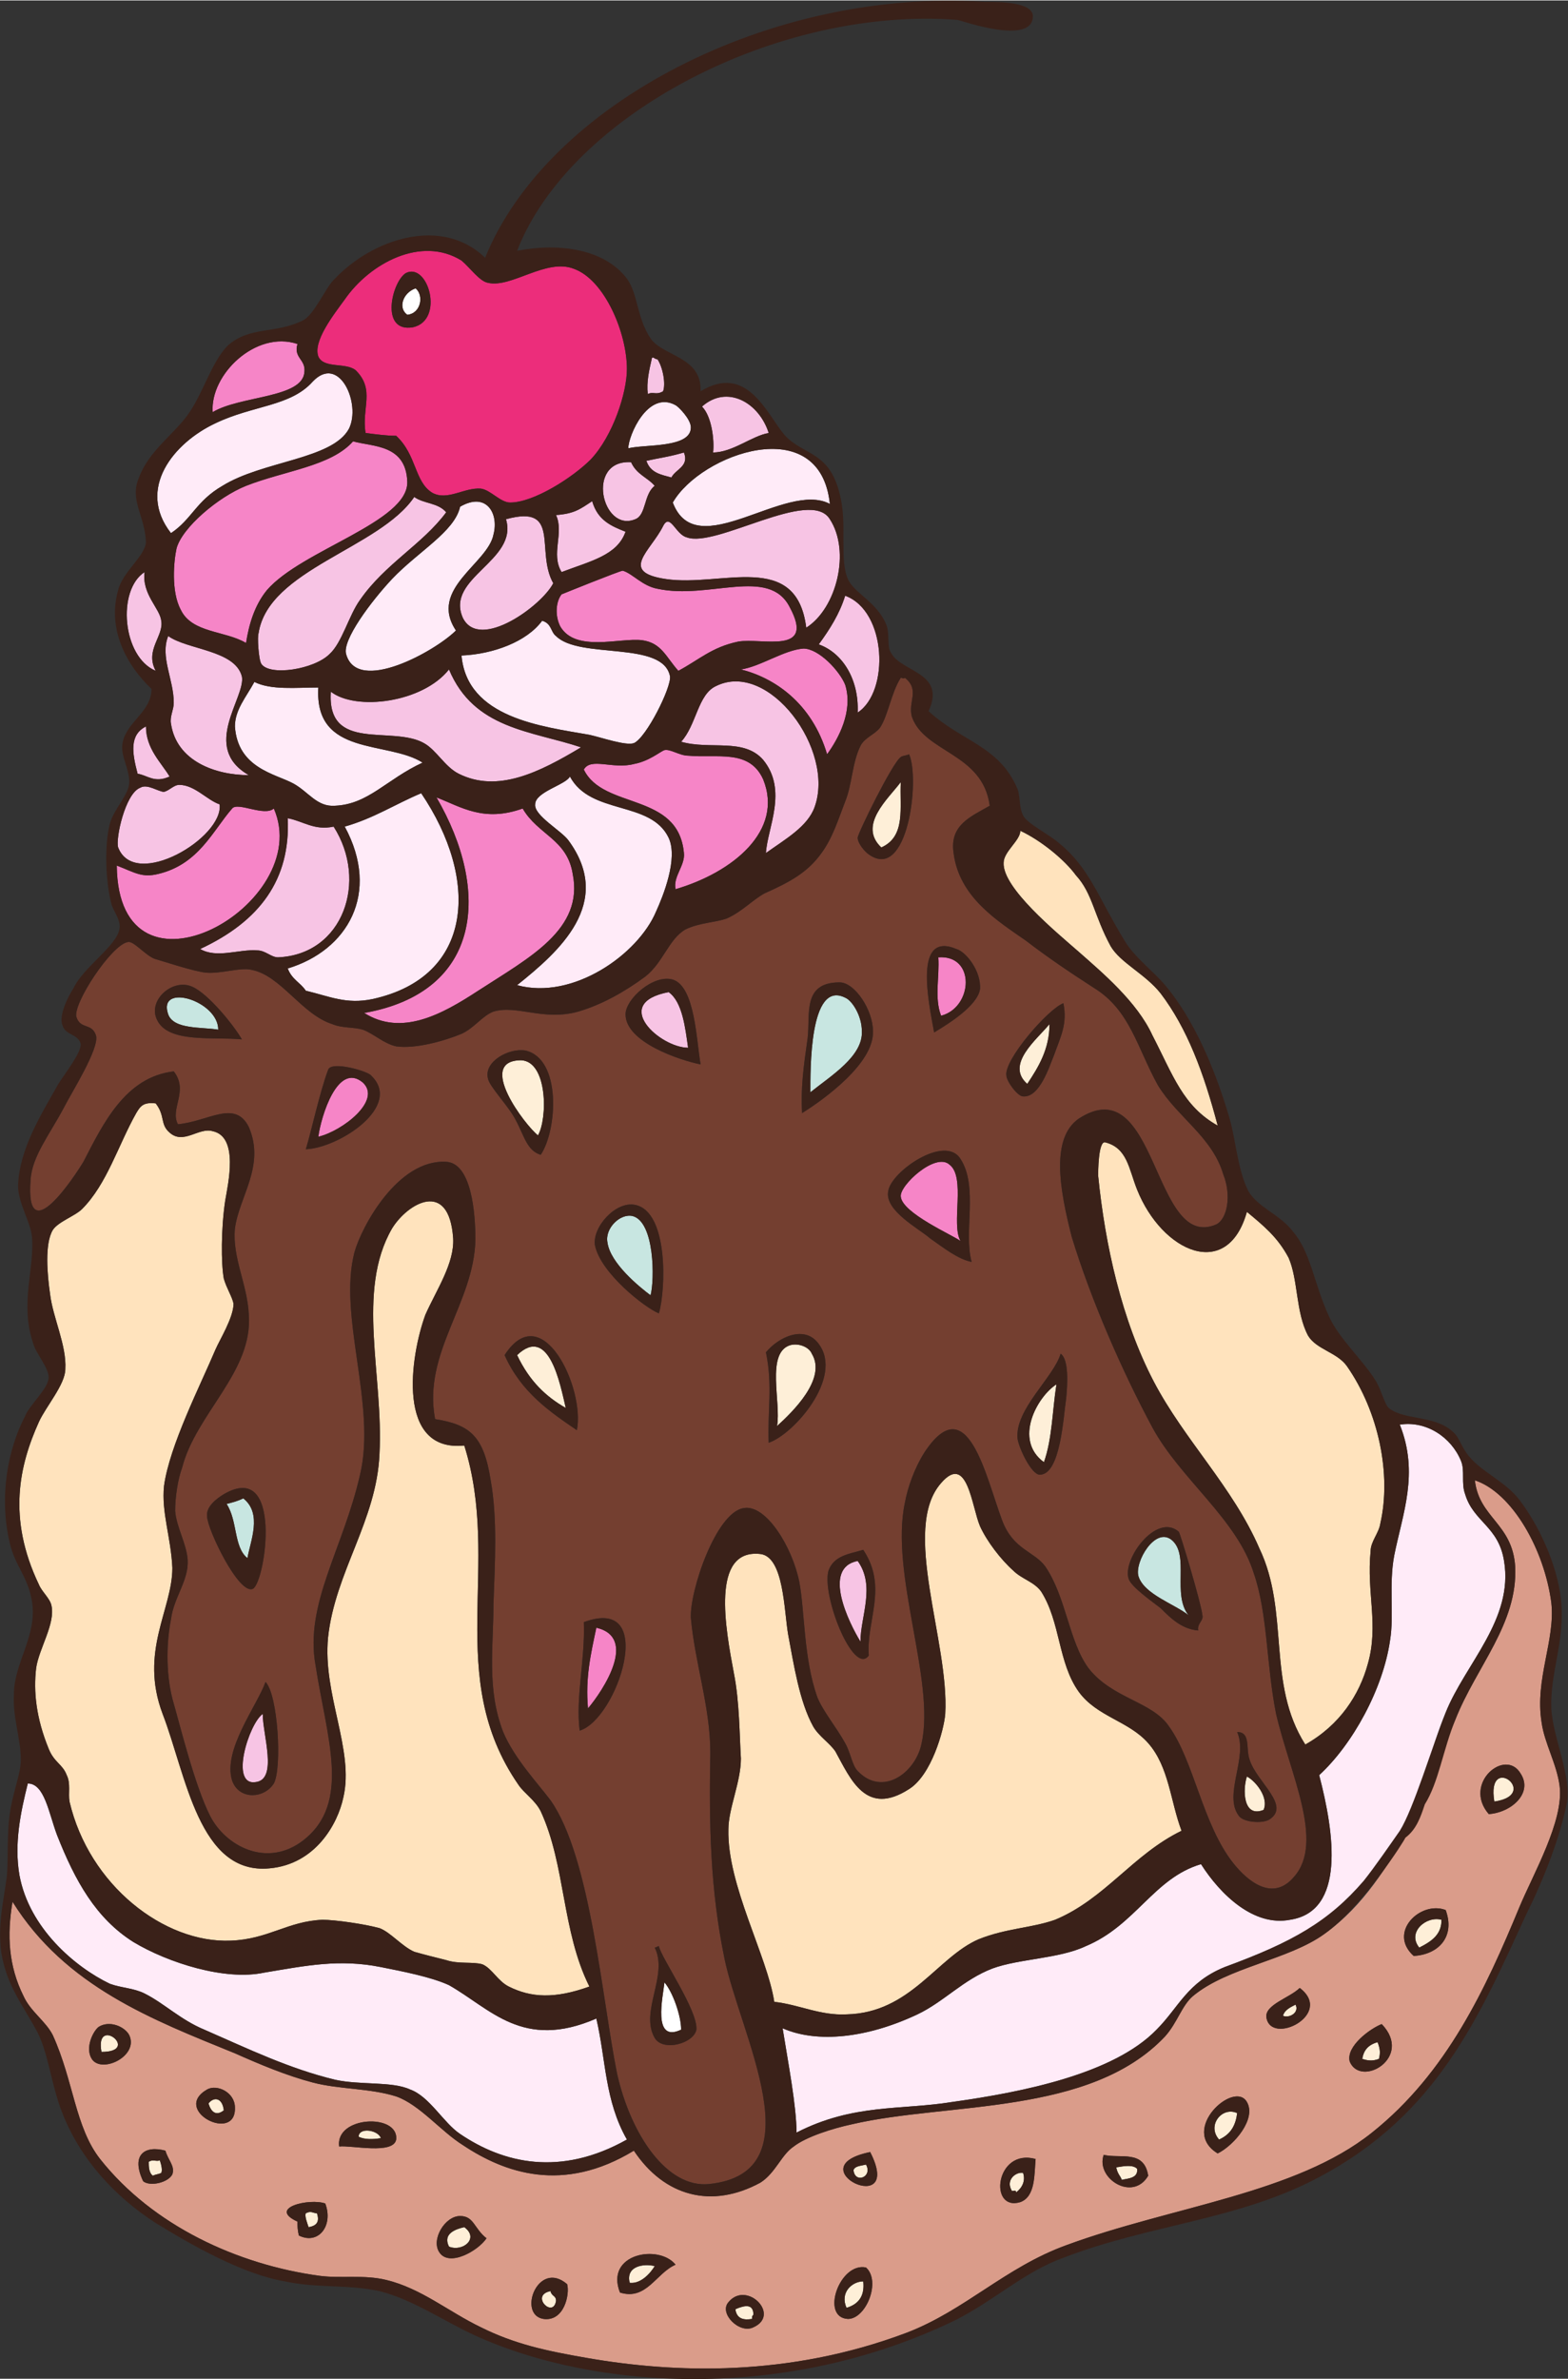 <?xml version="1.0" encoding="UTF-8"?>
<!DOCTYPE svg PUBLIC "-//W3C//DTD SVG 1.1//EN" "http://www.w3.org/Graphics/SVG/1.1/DTD/svg11.dtd">
<!-- Creator: CorelDRAW X8 -->
<svg xmlns="http://www.w3.org/2000/svg" xml:space="preserve" width="4.143in" height="6.283in" version="1.1" style="shape-rendering:geometricPrecision; text-rendering:geometricPrecision; image-rendering:optimizeQuality; fill-rule:evenodd; clip-rule:evenodd"
viewBox="0 0 1128 1710"
 xmlns:xlink="http://www.w3.org/1999/xlink">
 <rect x="0" y="0" width="1128" height="1710" fill="#333333" stroke="none"/>
 <defs>
  <style type="text/css">
   <![CDATA[
    .fil10 {fill:#3A2119;fill-rule:nonzero}
    .fil9 {fill:#743F30;fill-rule:nonzero}
    .fil4 {fill:#C8E6E1;fill-rule:nonzero}
    .fil8 {fill:#DA9C8A;fill-rule:nonzero}
    .fil5 {fill:#EC2D7B;fill-rule:nonzero}
    .fil2 {fill:#F685C7;fill-rule:nonzero}
    .fil1 {fill:#F7C4E4;fill-rule:nonzero}
    .fil3 {fill:#FEEFD8;fill-rule:nonzero}
    .fil7 {fill:#FFE3BD;fill-rule:nonzero}
    .fil0 {fill:#FFEBF8;fill-rule:nonzero}
    .fil6 {fill:white;fill-rule:nonzero}
   ]]>
  </style>
 </defs>
 <g id="Layer_x0020_1">

  <path class="fil0" d="M472 655c5,-11 16,-38 9,-53 -13,-27 -56,-16 -71,-44 -3,6 -25,11 -25,20 -1,8 19,19 24,26 33,45 -7,80 -37,104 40,11 87,-22 100,-53z"/>
  <path class="fil1" d="M586 580c15,-41 -33,-106 -71,-87 -13,6 -14,28 -25,40 21,6 45,-3 59,13 18,22 3,49 2,67 14,-10 30,-19 35,-33z"/>
  <path class="fil2" d="M549 560c-10,-22 -33,-15 -54,-17 -6,0 -13,-5 -17,-4 -3,1 -11,8 -22,10 -15,4 -31,-5 -36,4 14,29 68,16 72,60 1,9 -8,17 -6,26 41,-12 78,-42 63,-79z"/>
  <path class="fil2" d="M344 712c37,-24 76,-44 68,-84 -4,-25 -25,-28 -36,-47 -28,10 -44,-1 -62,-8 39,67 33,140 -52,155 27,17 56,1 82,-16z"/>
  <path class="fil0" d="M268 718c73,-16 77,-86 35,-148 -19,8 -34,18 -55,24 26,48 2,89 -41,102 3,8 9,10 13,16 17,4 29,10 48,6z"/>
  <path class="fil1" d="M477 281c2,-5 0,-17 -4,-23 -2,0 -3,-2 -4,-1 -2,9 -4,17 -3,26 4,-2 6,1 11,-2z"/>
  <path class="fil1" d="M144 682c12,7 28,0 41,1 6,0 10,5 15,5 47,-2 65,-55 40,-94 -14,3 -22,-4 -33,-6 2,44 -20,74 -63,94z"/>
  <path class="fil1" d="M553 311c-7,-22 -30,-35 -48,-19 7,7 9,24 8,33 14,0 28,-12 40,-14z"/>
  <path class="fil2" d="M608 492c-4,-10 -19,-26 -30,-26 -14,1 -31,13 -45,15 24,6 51,24 62,61 8,-11 19,-31 13,-50z"/>
  <path class="fil1" d="M494 386c-8,-2 -12,-18 -17,-8 -9,18 -32,33 2,38 40,6 94,-21 101,35 22,-14 32,-55 17,-78 -14,-23 -82,21 -103,13z"/>
  <path class="fil0" d="M597 362c-7,-67 -93,-36 -113,-1 17,45 81,-16 113,1z"/>
  <path class="fil0" d="M169 522c2,30 29,34 42,41 11,6 17,17 30,16 24,-1 37,-19 63,-31 -25,-16 -78,-4 -75,-54 -16,0 -34,2 -46,-4 -6,11 -14,20 -14,32z"/>
  <path class="fil1" d="M483 343c3,-6 13,-8 9,-18 -10,3 -18,4 -27,6 3,9 11,10 18,12z"/>
  <path class="fil1" d="M404 411c21,-8 40,-12 46,-29 -10,-4 -20,-8 -24,-22 -9,6 -13,9 -26,10 6,13 -4,28 4,41z"/>
  <path class="fil0" d="M456 534c9,-4 27,-40 26,-48 -5,-26 -65,-12 -82,-29 -4,-3 -3,-9 -10,-11 -11,15 -35,24 -58,25 4,45 58,51 92,57 9,2 26,8 32,6z"/>
  <path class="fil2" d="M403 450c11,19 43,8 59,10 14,2 17,12 26,22 15,-8 24,-17 43,-21 17,-3 56,10 37,-25 -15,-29 -58,-5 -95,-13 -11,-2 -18,-11 -25,-13 -2,0 -44,17 -44,17 -4,5 -5,15 -1,23z"/>
  <path class="fil0" d="M331 364c-4,18 -30,32 -49,52 -15,16 -36,44 -33,54 8,29 64,-2 79,-17 -20,-30 23,-48 27,-69 4,-15 -5,-31 -24,-20z"/>
  <path class="fil1" d="M298 357c-25,37 -105,52 -112,98 -1,2 0,19 2,22 6,9 38,4 49,-7 9,-8 14,-28 22,-39 18,-26 45,-40 62,-63 -6,-7 -16,-6 -23,-11z"/>
  <path class="fil1" d="M323 481c-19,24 -67,30 -85,16 -3,44 44,24 67,37 9,5 15,17 25,22 28,14 58,-1 88,-19 -36,-12 -77,-13 -95,-56z"/>
  <path class="fil1" d="M457 373c8,-3 6,-18 14,-24 -5,-6 -13,-8 -17,-17 -33,-2 -21,51 3,41z"/>
  <path class="fil2" d="M197 581c-7,6 -26,-5 -30,0 -14,16 -24,40 -53,47 -12,3 -17,-1 -30,-6 1,108 143,28 113,-41z"/>
  <path class="fil3" d="M909 1301c4,-9 -6,-21 -12,-24 -3,9 -3,30 12,24z"/>
  <path class="fil4" d="M163 1081c8,12 5,31 15,39 2,-12 11,-32 -3,-43 -4,2 -8,3 -12,4z"/>
  <path class="fil1" d="M184 1281c16,-2 5,-34 5,-49 -10,7 -24,52 -5,49z"/>
  <path class="fil4" d="M855 1161c-12,-15 1,-43 -12,-54 -12,-10 -27,16 -24,26 4,13 26,20 36,28z"/>
  <path class="fil3" d="M751 1051c6,-17 6,-37 9,-56 -14,9 -31,40 -9,56z"/>
  <path class="fil3" d="M755 736c-9,11 -32,29 -16,43 8,-12 16,-25 16,-43z"/>
  <path class="fil2" d="M683 837c-10,-9 -36,15 -35,23 1,12 38,28 43,32 -7,-12 4,-46 -8,-55z"/>
  <path class="fil3" d="M648 562c-9,12 -31,31 -14,47 18,-8 13,-29 14,-47z"/>
  <path class="fil4" d="M608 717c-26,-13 -25,53 -25,68 15,-12 38,-26 37,-44 0,-11 -7,-22 -12,-24z"/>
  <path class="fil2" d="M219 267c1,-9 -8,-10 -5,-20 -30,-10 -63,22 -61,49 20,-12 65,-10 66,-29z"/>
  <path class="fil0" d="M452 322c12,-3 45,0 45,-15 0,-6 -9,-15 -11,-16 -20,-11 -34,22 -34,31z"/>
  <path class="fil5" d="M256 266c14,14 4,27 7,45 8,1 15,2 22,2 15,14 13,33 26,41 11,6 23,-4 35,-3 7,1 14,10 21,10 17,0 45,-18 58,-31 16,-17 26,-48 26,-65 0,-26 -16,-64 -38,-72 -20,-8 -45,14 -62,10 -6,-1 -13,-11 -19,-16 -29,-18 -66,2 -84,28 -8,11 -23,30 -19,41 4,9 20,4 27,10zm36 -70c16,-8 28,34 5,39 -24,4 -15,-33 -5,-39z"/>
  <path class="fil0" d="M160 349c29,-18 79,-19 91,-41 9,-18 -7,-54 -26,-34 -16,18 -43,17 -70,30 -30,14 -57,47 -32,79 15,-10 18,-23 37,-34z"/>
  <path class="fil6" d="M299 207c-9,3 -13,14 -6,19 10,-1 12,-14 6,-19z"/>
  <path class="fil1" d="M122 558c-6,-10 -17,-20 -17,-36 -12,6 -10,19 -6,34 7,1 12,7 23,2z"/>
  <path class="fil1" d="M112 482c-8,-15 6,-25 4,-36 -1,-9 -14,-19 -12,-35 -20,13 -16,61 8,71z"/>
  <path class="fil1" d="M158 578c-9,-3 -18,-14 -29,-14 -4,0 -7,4 -11,5 -4,0 -12,-6 -17,-3 -11,4 -18,37 -16,43 12,31 76,-7 73,-31z"/>
  <path class="fil1" d="M123 520c4,27 32,37 56,37 -35,-20 -2,-56 -5,-71 -5,-19 -39,-19 -53,-29 -6,15 4,31 4,48 0,5 -3,10 -2,15z"/>
  <path class="fil2" d="M177 462c2,-13 6,-27 15,-38 25,-29 102,-49 101,-78 -1,-27 -25,-25 -39,-29 -16,18 -49,21 -77,32 -20,8 -46,30 -50,45 -2,9 -4,31 3,44 8,17 32,15 47,24z"/>
  <path class="fil7" d="M776 684c17,15 42,36 53,60 15,29 22,51 47,65 -10,-38 -22,-70 -41,-95 -11,-14 -29,-22 -36,-34 -12,-22 -13,-38 -25,-51 -8,-11 -25,-25 -40,-32 0,7 -12,15 -12,23 -1,18 38,50 54,64z"/>
  <path class="fil7" d="M818 855c-6,-15 -7,-30 -23,-34 -5,-1 -5,22 -5,24 5,50 17,104 40,148 22,42 57,76 76,120 22,46 5,97 33,141 25,-14 39,-36 45,-58 8,-28 -1,-51 2,-81 0,-7 6,-13 7,-20 8,-35 -1,-80 -24,-113 -7,-10 -22,-12 -28,-22 -9,-17 -7,-40 -14,-56 -8,-15 -18,-23 -30,-33 -14,50 -61,29 -79,-16z"/>
  <path class="fil1" d="M608 428c-4,13 -11,24 -19,35 17,6 29,25 28,49 23,-15 21,-73 -9,-84z"/>
  <path class="fil2" d="M675 688c1,14 -3,29 2,42 23,-6 25,-44 -2,-42z"/>
  <path class="fil1" d="M364 373c9,30 -44,42 -31,71 12,24 57,-9 65,-25 -13,-23 6,-57 -34,-46z"/>
  <path class="fil0" d="M1016 1307c8,-25 13,-49 24,-76 14,-35 49,-67 42,-109 -4,-25 -22,-28 -28,-48 -3,-8 0,-17 -3,-24 -7,-17 -25,-29 -44,-26 14,35 2,64 -4,94 -4,21 0,43 -3,61 -5,35 -27,75 -51,97 11,42 19,98 -21,104 -26,5 -50,-18 -64,-40 -34,10 -47,44 -83,59 -19,9 -48,9 -67,16 -21,8 -35,24 -54,33 -36,17 -72,21 -97,10 4,25 10,56 10,75 41,-21 75,-16 112,-22 50,-7 116,-20 147,-52 16,-16 22,-34 49,-45 49,-18 77,-33 103,-63 9,-11 32,-44 32,-44 0,0 0,0 0,0z"/>
  <path class="fil8" d="M1116 1152c-5,-38 -28,-79 -55,-88 3,27 27,31 29,62 2,41 -28,72 -43,110 -12,28 -19,52 -31,71 -1,1 -2,7 -1,7 -18,28 -33,55 -62,76 -26,19 -70,24 -95,45 -8,7 -11,19 -20,29 -54,57 -156,47 -225,63 -14,3 -33,9 -42,16 -9,6 -13,19 -24,26 -35,19 -69,10 -91,-23 -51,31 -93,16 -123,-4 -16,-10 -31,-29 -48,-35 -19,-6 -41,-5 -60,-10 -19,-5 -38,-13 -56,-21 -59,-24 -122,-48 -160,-109 -4,24 -3,46 8,68 5,11 16,18 21,28 15,33 16,66 34,89 38,48 99,76 158,84 15,2 32,-1 48,3 25,6 45,23 68,34 24,12 47,17 76,22 63,11 145,14 230,-18 42,-16 71,-47 115,-63 76,-28 165,-37 220,-81 54,-43 82,-104 106,-162 10,-24 32,-62 29,-87 -2,-16 -11,-31 -13,-46 -5,-31 10,-59 7,-86zm-1050 328c-5,-8 1,-20 5,-23 8,-5 19,0 22,6 7,15 -20,28 -27,17zm58 83c-3,6 -16,9 -21,5 -9,-19 1,-26 16,-22 2,7 7,11 5,17zm45 -48c1,26 -46,2 -20,-13 7,-4 20,2 20,13zm46 92c-1,-4 -1,-7 -1,-10 -22,-10 9,-17 20,-13 6,16 -5,30 -19,23zm70 -69c-2,11 -32,4 -41,5 -3,-22 43,-24 41,-5zm31 81c-6,-9 4,-26 15,-26 10,0 10,9 19,16 -6,9 -27,21 -34,10zm75 48c-19,-3 -4,-43 17,-25 2,7 -2,27 -17,25zm55 -19c-11,-28 28,-35 40,-20 -14,6 -21,26 -40,20zm96 25c-10,5 -25,-10 -18,-18 13,-16 38,9 18,18zm68 -6c-20,-1 -6,-41 13,-37 11,10 0,37 -13,37zm16 -120c25,49 -54,11 0,0l0 0zm108 36c-23,7 -18,-39 11,-31 -1,11 0,27 -11,31zm92 -19c-11,19 -38,2 -32,-15 12,3 29,-4 32,15zm50 -16c-28,-17 12,-53 21,-37 7,12 -9,31 -21,37zm35 -98c-1,-9 17,-14 24,-21 25,19 -21,42 -24,21zm60 32c-3,-11 15,-24 23,-27 23,24 -15,46 -23,27zm46 -76c-19,-17 5,-40 23,-33 7,19 -5,32 -23,33zm54 -102c-19,-22 12,-48 23,-29 9,14 -7,28 -23,29z"/>
  <path class="fil3" d="M609 1659c10,-3 13,-10 12,-19 -8,0 -17,8 -12,19z"/>
  <path class="fil3" d="M623 1556c-4,1 -8,1 -9,4 1,10 14,5 9,-4z"/>
  <path class="fil7" d="M609 1448c46,-1 65,-41 95,-54 20,-8 38,-8 55,-14 36,-15 56,-47 91,-64 -8,-21 -9,-46 -24,-63 -14,-16 -37,-19 -50,-37 -15,-21 -13,-50 -27,-72 -5,-7 -14,-9 -20,-15 -9,-8 -19,-21 -24,-32 -6,-14 -9,-53 -28,-31 -29,33 6,114 3,166 -1,12 -10,44 -26,54 -31,20 -42,-7 -53,-27 -4,-6 -12,-11 -16,-18 -10,-18 -14,-45 -18,-66 -3,-17 -3,-56 -20,-58 -36,-4 -25,54 -19,86 4,20 4,45 5,61 0,17 -9,36 -9,51 -1,40 28,91 33,124 18,2 33,10 52,9z"/>
  <path class="fil9" d="M60 835c14,-27 30,-61 65,-65 11,14 -3,27 3,38 22,-2 41,-18 51,2 12,28 -7,50 -10,73 -2,21 9,40 10,62 3,41 -38,71 -48,110 -3,8 -5,21 -5,31 1,12 8,23 9,35 1,15 -10,27 -12,43 -3,15 -4,37 1,57 6,21 16,62 27,84 11,22 41,38 67,18 35,-27 17,-74 9,-126 -8,-44 20,-84 32,-137 12,-50 -16,-114 -4,-160 5,-18 31,-67 66,-65 18,1 21,36 21,56 -1,46 -38,81 -29,129 25,4 35,12 40,44 5,28 3,60 2,89 0,31 -5,61 7,92 8,19 25,37 34,49 29,41 37,143 48,197 10,44 36,82 66,79 78,-8 22,-108 11,-163 -10,-49 -11,-95 -10,-147 0,-33 -11,-64 -14,-97 -1,-19 18,-76 38,-79 16,-3 35,28 40,53 4,21 3,55 13,83 4,10 14,22 20,33 4,7 5,16 9,20 18,19 42,1 46,-20 10,-45 -23,-122 -12,-173 2,-11 7,-25 14,-36 31,-47 44,17 56,49 8,21 23,22 31,33 15,22 17,54 31,73 17,22 46,24 58,42 18,25 24,70 46,98 11,14 29,28 44,10 22,-25 -3,-74 -13,-117 -7,-35 -6,-72 -16,-101 -12,-39 -53,-68 -73,-105 -21,-39 -44,-91 -58,-137 -9,-35 -15,-71 5,-85 57,-37 53,96 99,76 8,-4 11,-21 5,-36 -8,-27 -33,-41 -47,-64 -15,-27 -20,-54 -46,-70 -17,-11 -32,-21 -49,-34 -20,-14 -48,-31 -52,-63 -3,-20 12,-26 26,-34 -5,-38 -47,-38 -56,-64 -3,-11 6,-19 -5,-28 -1,1 -2,0 -3,0 -7,11 -9,27 -15,36 -4,5 -11,7 -14,13 -6,12 -6,28 -11,40 -5,13 -9,26 -17,37 -10,14 -23,21 -41,29 -9,5 -16,13 -27,18 -8,3 -20,3 -30,8 -12,7 -16,24 -29,34 -15,11 -31,20 -48,25 -25,7 -44,-5 -61,0 -8,3 -14,12 -23,16 -12,5 -33,11 -47,9 -9,-2 -16,-9 -24,-12 -7,-2 -15,-1 -22,-4 -22,-7 -37,-35 -58,-39 -8,-2 -22,3 -33,2 -9,-1 -30,-8 -37,-10 -7,-3 -15,-13 -19,-12 -12,2 -40,45 -37,54 3,9 11,4 14,13 3,9 -18,42 -23,52 -10,19 -23,35 -24,52 -4,52 32,-3 38,-13zm137 447c-7,11 -25,12 -30,-2 -7,-22 18,-54 24,-71 9,9 12,62 6,73zm-15 -140c-10,5 -33,-43 -33,-52 -1,-7 7,-13 12,-16 43,-25 30,63 21,68zm585 -137c-2,13 -4,55 -19,55 -6,0 -15,-19 -16,-26 -2,-21 26,-44 31,-61 6,4 5,22 4,32zm132 260c5,16 30,33 14,43 -5,3 -19,2 -22,-3 -11,-15 7,-42 -1,-60 10,0 6,12 9,20zm-51 -164c1,1 16,51 17,60 1,4 -4,6 -3,11 -12,-1 -20,-9 -27,-16 -5,-4 -21,-15 -23,-21 -5,-14 20,-48 36,-34zm-83 -380c3,15 -2,24 -7,38 -3,7 -10,30 -22,29 -4,0 -12,-11 -12,-15 -2,-11 30,-48 41,-52zm-60 -10c-2,12 -23,25 -33,31 -4,-22 -15,-73 16,-60 7,2 18,16 17,29zm-88 -109c0,-3 25,-54 31,-58 1,-1 4,-1 6,-2 8,18 -1,92 -29,72 -3,-2 -8,-8 -8,-12zm74 231c13,20 2,53 8,74 -10,-2 -20,-10 -30,-17 -8,-7 -33,-20 -30,-34 2,-14 41,-41 52,-23zm-110 -87c2,-17 -4,-40 23,-40 11,0 24,20 24,35 1,23 -35,49 -51,59 -1,-18 1,-33 4,-54zm44 444c-11,15 -34,-43 -29,-61 4,-11 15,-12 25,-15 18,27 2,51 4,76zm-36 -224c18,24 -18,65 -36,71 -1,-22 3,-41 -2,-65 9,-11 28,-20 38,-6zm-139 -237c0,-11 20,-29 34,-25 16,5 17,44 20,61 -15,-3 -54,-16 -54,-36zm51 730c-2,10 -24,16 -30,6 -11,-19 10,-45 0,-65 1,0 2,-1 3,-1 2,9 28,46 27,60zm-84 -215c-3,-24 4,-51 3,-78 54,-20 24,70 -3,78zm40 -378c24,5 22,61 17,78 -10,-4 -42,-29 -46,-49 -2,-13 15,-32 29,-29zm-79 -111c26,6 23,57 11,75 -10,-3 -12,-14 -18,-25 -5,-10 -19,-24 -20,-30 -3,-12 15,-22 27,-20zm37 273c-19,-13 -40,-27 -52,-54 27,-42 58,24 52,54zm-179 -259c2,-7 29,1 31,4 23,22 -23,52 -47,53 4,-13 10,-41 16,-57zm-98 -60c12,5 31,29 36,38 -20,-2 -53,3 -61,-14 -7,-14 11,-30 25,-24z"/>
  <path class="fil4" d="M157 740c0,-21 -44,-34 -36,-11 4,11 24,9 36,11z"/>
  <path class="fil2" d="M261 778c-18,-15 -30,24 -32,39 17,-4 46,-26 32,-39z"/>
  <path class="fil3" d="M731 1576c4,-3 7,-8 5,-14 -5,-1 -13,5 -8,13 1,0 3,-1 3,1z"/>
  <path class="fil3" d="M1075 1295c34,-5 -6,-36 0,0l0 0z"/>
  <path class="fil3" d="M407 1012c-4,-17 -12,-60 -35,-38 9,19 21,30 35,38z"/>
  <path class="fil0" d="M79 1426c8,3 17,3 25,7 14,7 26,19 43,26 32,14 61,28 94,36 18,4 41,1 54,7 14,5 24,24 36,32 31,21 72,31 120,4 -16,-28 -15,-57 -22,-87 -53,23 -76,-7 -106,-24 -13,-6 -34,-10 -49,-13 -30,-6 -54,-1 -84,4 -28,6 -69,-7 -94,-22 -27,-17 -42,-44 -55,-77 -6,-16 -9,-37 -21,-37 -5,20 -10,43 -6,66 7,38 40,66 65,78z"/>
  <path class="fil2" d="M429 1170c-4,19 -8,36 -6,58 11,-13 36,-51 6,-58z"/>
  <path class="fil3" d="M584 973c-2,-5 -10,-8 -16,-6 -17,6 -6,41 -9,58 11,-10 36,-34 25,-52z"/>
  <path class="fil3" d="M375 762c-33,0 3,47 12,54 7,-12 7,-53 -12,-54z"/>
  <path class="fil1" d="M495 753c-2,-14 -4,-33 -14,-40 -42,8 -6,40 14,40z"/>
  <path class="fil1" d="M619 1180c0,-18 11,-40 -2,-58 -26,5 -6,45 2,58z"/>
  <path class="fil6" d="M490 1459c0,-10 -6,-27 -12,-34 -1,10 -9,44 12,34z"/>
  <path class="fil4" d="M455 874c-9,-2 -20,9 -18,19 2,15 23,32 31,38 3,-11 3,-53 -13,-57z"/>
  <path class="fil3" d="M1037 1380c-11,-3 -25,9 -16,20 10,-5 16,-10 16,-20z"/>
  <path class="fil7" d="M48 1276c3,6 1,13 2,19 14,60 68,102 116,100 27,-1 41,-14 66,-15 9,0 30,3 41,6 8,3 16,13 25,17 7,2 15,4 23,6 9,3 19,1 26,3 7,3 11,12 19,16 16,8 33,9 58,0 -20,-40 -17,-87 -35,-126 -4,-8 -12,-13 -16,-19 -54,-78 -12,-158 -39,-244 -49,5 -39,-64 -28,-94 8,-18 21,-37 20,-55 -3,-43 -33,-25 -44,-7 -26,45 -6,106 -9,162 -2,48 -32,85 -37,132 -4,41 19,81 11,115 -4,19 -20,48 -53,51 -51,5 -60,-67 -77,-111 -17,-45 7,-75 7,-105 -1,-22 -8,-40 -6,-59 4,-29 26,-72 37,-98 3,-7 13,-23 13,-33 -1,-5 -5,-11 -7,-18 -2,-11 -2,-36 1,-56 2,-12 10,-46 -9,-50 -10,-3 -21,10 -31,1 -7,-6 -3,-12 -10,-21 -9,-1 -11,2 -14,7 -13,23 -21,51 -39,69 -5,5 -17,9 -21,15 -6,10 -4,32 -2,46 2,17 12,37 11,54 0,11 -14,27 -19,38 -14,31 -23,69 0,117 2,5 8,10 9,15 3,13 -9,31 -11,45 -2,17 0,36 9,58 4,10 10,11 13,19z"/>
  <path class="fil3" d="M323 1615c10,4 22,-6 11,-14 -9,2 -15,6 -11,14z"/>
  <path class="fil3" d="M400 1654c0,-4 -3,-3 -4,-7 -15,3 2,20 4,7z"/>
  <path class="fil3" d="M258 1536c4,2 10,2 16,1 -2,-6 -16,-8 -16,-1z"/>
  <path class="fil3" d="M453 1641c8,1 15,-7 18,-12 -8,-2 -21,0 -18,12z"/>
  <path class="fil3" d="M529 1660c1,7 6,8 12,7 0,-2 0,-2 1,-3 0,-8 -6,-7 -13,-4z"/>
  <path class="fil3" d="M220 1591c-1,2 1,7 2,10 6,-1 8,-4 6,-10 -3,0 -4,-2 -8,0z"/>
  <path class="fil3" d="M932 1441c-4,2 -8,4 -9,8 4,2 12,-2 9,-8z"/>
  <path class="fil3" d="M890 1519c-11,-5 -22,9 -13,19 9,-4 12,-11 13,-19z"/>
  <path class="fil3" d="M992 1480c1,-4 1,-7 -1,-12 -7,2 -10,6 -11,12 3,1 7,2 12,0z"/>
  <path class="fil3" d="M818 1559c-3,-3 -9,-2 -15,-1 1,5 3,6 4,9 4,-1 12,-1 11,-8z"/>
  <path class="fil3" d="M107 1554c0,3 0,8 3,10 2,-1 4,-1 6,-2 1,-2 0,-6 -1,-9 -3,1 -5,-1 -8,1z"/>
  <path class="fil3" d="M73 1475c29,0 -5,-27 0,0l0 0z"/>
  <path class="fil3" d="M150 1512c2,7 6,9 11,5 -1,-9 -7,-10 -11,-5z"/>
  <path class="fil10" d="M1093 1078c-10,-13 -27,-20 -36,-31 -6,-7 -7,-14 -12,-18 -13,-12 -35,-8 -46,-17 -3,-3 -5,-12 -9,-19 -9,-15 -27,-31 -34,-47 -11,-24 -13,-46 -26,-61 -9,-12 -25,-17 -32,-29 -8,-16 -9,-38 -14,-54 -11,-37 -26,-70 -45,-93 -9,-11 -23,-21 -30,-33 -19,-31 -25,-52 -47,-70 -8,-7 -23,-14 -26,-20 -3,-6 -2,-14 -4,-19 -13,-31 -40,-34 -64,-56 13,-28 -20,-28 -27,-42 -3,-4 -1,-13 -3,-19 -6,-17 -24,-24 -28,-34 -6,-13 -1,-38 -5,-57 -7,-36 -27,-31 -41,-47 -13,-16 -27,-51 -60,-31 1,-25 -27,-25 -36,-38 -10,-15 -9,-32 -17,-43 -16,-21 -48,-26 -79,-20 38,-98 188,-176 317,-166 4,1 53,18 54,-2 1,-11 -24,-11 -35,-11 -153,-10 -314,73 -359,184 -31,-30 -81,-14 -109,16 -6,6 -14,25 -22,29 -20,10 -38,4 -54,18 -12,12 -18,35 -29,50 -10,14 -28,26 -35,45 -7,16 4,27 5,46 0,10 -17,22 -20,35 -8,28 6,54 24,71 0,17 -19,24 -21,40 -1,9 5,17 5,27 0,9 -11,19 -14,30 -4,16 -3,41 1,57 1,5 7,12 6,18 -1,12 -26,28 -33,43 -4,6 -11,20 -8,27 2,7 11,6 13,13 1,6 -11,21 -16,29 -13,23 -28,47 -29,73 0,13 9,26 10,37 2,23 -9,48 1,77 2,7 11,17 11,24 0,8 -14,20 -17,28 -12,23 -19,57 -11,91 4,17 13,24 16,42 4,25 -13,44 -13,67 -1,16 5,32 5,47 0,10 -6,24 -8,39 -2,14 -1,30 -2,44 -2,17 -7,35 -4,56 4,24 16,38 26,57 7,14 9,31 15,50 13,40 42,69 70,87 26,16 63,37 93,42 23,5 45,2 68,7 24,6 47,22 69,32 86,39 223,48 345,-11 28,-14 50,-35 78,-45 62,-24 126,-27 184,-58 85,-45 115,-115 149,-189 13,-26 24,-55 29,-79 4,-20 -10,-48 -11,-69 -1,-26 10,-48 7,-78 -3,-27 -17,-55 -30,-72zm-86 -54c19,-3 37,9 44,26 3,7 0,16 3,24 6,20 24,23 28,48 7,42 -28,74 -42,109 -10,25 -23,69 -33,85 -7,10 -18,26 -26,36 -25,29 -51,44 -100,62 -27,11 -33,29 -49,45 -31,32 -97,45 -147,52 -37,6 -71,1 -112,22 0,-19 -6,-50 -10,-75 25,11 61,7 97,-10 19,-9 33,-25 54,-33 19,-7 48,-7 67,-16 36,-15 49,-49 83,-59 14,22 38,45 64,40 40,-6 32,-62 21,-104 24,-22 46,-62 51,-97 3,-18 -1,-40 3,-61 6,-30 18,-59 4,-94zm-422 217c4,7 12,12 16,18 11,20 22,47 53,27 16,-10 25,-42 26,-54 3,-52 -32,-133 -3,-166 19,-22 22,17 28,31 5,11 15,24 24,32 6,6 15,8 20,15 14,22 12,51 27,72 13,18 36,21 50,37 15,17 16,42 24,63 -35,17 -55,49 -91,64 -17,6 -35,6 -55,14 -30,13 -49,53 -95,54 -19,1 -34,-7 -52,-9 -5,-33 -34,-84 -33,-124 0,-15 9,-34 9,-51 -1,-16 -1,-41 -5,-61 -6,-32 -17,-90 19,-86 17,2 17,41 20,58 4,21 8,48 18,66zm342 -337c7,16 5,39 14,56 6,10 21,12 28,22 23,33 32,78 24,113 -1,7 -7,13 -7,20 -3,30 6,53 -2,81 -6,22 -20,44 -45,58 -28,-44 -11,-95 -33,-141 -19,-44 -54,-78 -76,-120 -23,-44 -35,-98 -40,-148 0,-2 0,-25 5,-24 16,4 17,19 23,34 18,45 65,66 79,16 12,10 22,18 30,33zm-193 -307c15,7 32,21 40,32 12,13 13,29 25,51 7,12 25,20 36,34 19,25 31,57 41,95 -25,-14 -32,-36 -47,-65 -11,-24 -36,-45 -53,-60 -16,-14 -55,-46 -54,-64 0,-8 12,-16 12,-23zm-117 -85c1,-24 -11,-43 -28,-49 8,-11 15,-22 19,-35 30,11 32,69 9,84zm-217 -142c13,-1 17,-4 26,-10 4,14 14,18 24,22 -6,17 -25,21 -46,29 -8,-13 2,-28 -4,-41zm71 -21c-8,6 -6,21 -14,24 -24,10 -36,-43 -3,-41 4,9 12,11 17,17zm-6 -18c9,-2 17,-3 27,-6 4,10 -6,12 -9,18 -7,-2 -15,-3 -18,-12zm-17 79c7,2 14,11 25,13 37,8 80,-16 95,13 19,35 -20,22 -37,25 -19,4 -28,13 -43,21 -9,-10 -12,-20 -26,-22 -16,-2 -48,9 -59,-10 -4,-8 -3,-18 1,-23 0,0 42,-17 44,-17zm-116 61c23,-1 47,-10 58,-25 7,2 6,8 10,11 17,17 77,3 82,29 1,8 -17,44 -26,48 -6,2 -23,-4 -32,-6 -34,-6 -88,-12 -92,-57zm86 66c-30,18 -60,33 -88,19 -10,-5 -16,-17 -25,-22 -23,-13 -70,7 -67,-37 18,14 66,8 85,-16 18,43 59,44 95,56zm-20 -118c-8,16 -53,49 -65,25 -13,-29 40,-41 31,-71 40,-11 21,23 34,46zm-43 -35c-4,21 -47,39 -27,69 -15,15 -71,46 -79,17 -3,-10 18,-38 33,-54 19,-20 45,-34 49,-52 19,-11 28,5 24,20zm-96 47c-8,11 -13,31 -22,39 -11,11 -43,16 -49,7 -2,-3 -3,-20 -2,-22 7,-46 87,-61 112,-98 7,5 17,4 23,11 -17,23 -44,37 -62,63zm-30 63c-3,50 50,38 75,54 -26,12 -39,30 -63,31 -13,1 -19,-10 -30,-16 -13,-7 -40,-11 -42,-41 0,-12 8,-21 14,-32 12,6 30,4 46,4zm-22 94c11,2 19,9 33,6 25,39 7,92 -40,94 -5,0 -9,-5 -15,-5 -13,-1 -29,6 -41,-1 43,-20 65,-50 63,-94zm41 6c21,-6 36,-16 55,-24 42,62 38,132 -35,148 -19,4 -31,-2 -48,-6 -4,-6 -10,-8 -13,-16 43,-13 67,-54 41,-102zm66 -21c18,7 34,18 62,8 11,19 32,22 36,47 8,40 -31,60 -68,84 -26,17 -55,33 -82,16 85,-15 91,-88 52,-155zm95 31c-5,-7 -25,-18 -24,-26 0,-9 22,-14 25,-20 15,28 58,17 71,44 7,15 -4,42 -9,53 -13,31 -60,64 -100,53 30,-24 70,-59 37,-104zm83 9c-4,-44 -58,-31 -72,-60 5,-9 21,0 36,-4 11,-2 19,-9 22,-10 4,-1 11,4 17,4 21,2 44,-5 54,17 15,37 -22,67 -63,79 -2,-9 7,-17 6,-26zm57 -67c-14,-16 -38,-7 -59,-13 11,-12 12,-34 25,-40 38,-19 86,46 71,87 -5,14 -21,23 -35,33 1,-18 16,-45 -2,-67zm-16 -65c14,-2 31,-14 45,-15 11,0 26,16 30,26 6,19 -5,39 -13,50 -11,-37 -38,-55 -62,-61zm47 -30c-7,-56 -61,-29 -101,-35 -34,-5 -11,-20 -2,-38 5,-10 9,6 17,8 21,8 89,-36 103,-13 15,23 5,64 -17,78zm-75 -159c18,-16 41,-3 48,19 -12,2 -26,14 -40,14 1,-9 -1,-26 -8,-33zm92 70c-32,-17 -96,44 -113,-1 20,-35 106,-66 113,1zm-128 -105c1,-1 2,1 4,1 4,6 6,18 4,23 -5,3 -7,0 -11,2 -1,-9 1,-17 3,-26zm17 34c2,1 11,10 11,16 0,15 -33,12 -45,15 0,-9 14,-42 34,-31zm-238 -76c18,-26 55,-46 84,-28 6,5 13,15 19,16 17,4 42,-18 62,-10 22,8 38,46 38,72 0,17 -10,48 -26,65 -13,13 -41,31 -58,31 -7,0 -14,-9 -21,-10 -12,-1 -24,9 -35,3 -13,-8 -11,-27 -26,-41 -7,0 -14,-1 -22,-2 -3,-18 7,-31 -7,-45 -7,-6 -23,-1 -27,-10 -4,-11 11,-30 19,-41zm-34 32c-3,10 6,11 5,20 -1,19 -46,17 -66,29 -2,-27 31,-59 61,-49zm-59 57c27,-13 54,-12 70,-30 19,-20 35,16 26,34 -12,22 -62,23 -91,41 -19,11 -22,24 -37,34 -25,-32 2,-65 32,-79zm-28 90c4,-15 30,-37 50,-45 28,-11 61,-14 77,-32 14,4 38,2 39,29 1,29 -76,49 -101,78 -9,11 -13,25 -15,38 -15,-9 -39,-7 -47,-24 -7,-13 -5,-35 -3,-44zm-6 63c14,10 48,10 53,29 3,15 -30,51 5,71 -24,0 -52,-10 -56,-37 -1,-5 2,-10 2,-15 0,-17 -10,-33 -4,-48zm-17 -46c-2,16 11,26 12,35 2,11 -12,21 -4,36 -24,-10 -28,-58 -8,-71zm1 111c0,16 11,26 17,36 -11,5 -16,-1 -23,-2 -4,-15 -6,-28 6,-34zm-4 44c5,-3 13,3 17,3 4,-1 7,-5 11,-5 11,0 20,11 29,14 3,24 -61,62 -73,31 -2,-6 5,-39 16,-43zm-17 56c13,5 18,9 30,6 29,-7 39,-31 53,-47 4,-5 23,6 30,0 30,69 -112,149 -113,41zm-62 226c1,-17 14,-33 24,-52 5,-10 26,-43 23,-52 -3,-9 -11,-4 -14,-13 -3,-9 25,-52 37,-54 4,-1 12,9 19,12 7,2 28,9 37,10 11,1 25,-4 33,-2 21,4 36,32 58,39 7,3 15,2 22,4 8,3 15,10 24,12 14,2 35,-4 47,-9 9,-4 15,-13 23,-16 17,-5 36,7 61,0 17,-5 33,-14 48,-25 13,-10 17,-27 29,-34 10,-5 22,-5 30,-8 11,-5 18,-13 27,-18 18,-8 31,-15 41,-29 8,-11 12,-24 17,-37 5,-12 5,-28 11,-40 3,-6 10,-8 14,-13 6,-9 8,-25 15,-36 1,0 2,1 3,0 11,9 2,17 5,28 9,26 51,26 56,64 -14,8 -29,14 -26,34 4,32 32,49 52,63 17,13 32,23 49,34 26,16 31,43 46,70 14,23 39,37 47,64 6,15 3,32 -5,36 -46,20 -42,-113 -99,-76 -20,14 -14,50 -5,85 14,46 37,98 58,137 20,37 61,66 73,105 10,29 9,66 16,101 10,43 35,92 13,117 -15,18 -33,4 -44,-10 -22,-28 -28,-73 -46,-98 -12,-18 -41,-20 -58,-42 -14,-19 -16,-51 -31,-73 -8,-11 -23,-12 -31,-33 -12,-32 -25,-96 -56,-49 -7,11 -12,25 -14,36 -11,51 22,128 12,173 -4,21 -28,39 -46,20 -4,-4 -5,-13 -9,-20 -6,-11 -16,-23 -20,-33 -10,-28 -9,-62 -13,-83 -5,-25 -24,-56 -40,-53 -20,3 -39,60 -38,79 3,33 14,64 14,97 -1,52 0,98 10,147 11,55 67,155 -11,163 -30,3 -56,-35 -66,-79 -11,-54 -19,-156 -48,-197 -9,-12 -26,-30 -34,-49 -12,-31 -7,-61 -7,-92 1,-29 3,-61 -2,-89 -5,-32 -15,-40 -40,-44 -9,-48 28,-83 29,-129 0,-20 -3,-55 -21,-56 -35,-2 -61,47 -66,65 -12,46 16,110 4,160 -12,53 -40,93 -32,137 8,52 26,99 -9,126 -26,20 -56,4 -67,-18 -11,-22 -21,-63 -27,-84 -5,-20 -4,-42 -1,-57 2,-16 13,-28 12,-43 -1,-12 -8,-23 -9,-35 0,-10 2,-23 5,-31 10,-39 51,-69 48,-110 -1,-22 -12,-41 -10,-62 3,-23 22,-45 10,-73 -10,-20 -29,-4 -51,-2 -6,-11 8,-24 -3,-38 -35,4 -51,38 -65,65 -6,10 -42,65 -38,13zm4 351c2,-14 14,-32 11,-45 -1,-5 -7,-10 -9,-15 -23,-48 -14,-86 0,-117 5,-11 19,-27 19,-38 1,-17 -9,-37 -11,-54 -2,-14 -4,-36 2,-46 4,-6 16,-10 21,-15 18,-18 26,-46 39,-69 3,-5 5,-8 14,-7 7,9 3,15 10,21 10,9 21,-4 31,-1 19,4 11,38 9,50 -3,20 -3,45 -1,56 2,7 6,13 7,18 0,10 -10,26 -13,33 -11,26 -33,69 -37,98 -2,19 5,37 6,59 0,30 -24,60 -7,105 17,44 26,116 77,111 33,-3 49,-32 53,-51 8,-34 -15,-74 -11,-115 5,-47 35,-84 37,-132 3,-56 -17,-117 9,-162 11,-18 41,-36 44,7 1,18 -12,37 -20,55 -11,30 -21,99 28,94 27,86 -15,166 39,244 4,6 12,11 16,19 18,39 15,86 35,126 -25,9 -42,8 -58,0 -8,-4 -12,-13 -19,-16 -7,-2 -17,0 -26,-3 -8,-2 -16,-4 -23,-6 -9,-4 -17,-14 -25,-17 -11,-3 -32,-6 -41,-6 -25,1 -39,14 -66,15 -48,2 -102,-40 -116,-100 -1,-6 1,-13 -2,-19 -3,-8 -9,-9 -13,-19 -9,-22 -11,-41 -9,-58zm-12 149c-4,-23 1,-46 6,-66 12,0 15,21 21,37 13,33 28,60 55,77 25,15 66,28 94,22 30,-5 54,-10 84,-4 15,3 36,7 49,13 30,17 53,47 106,24 7,30 6,59 22,87 -48,27 -89,17 -120,-4 -12,-8 -22,-27 -36,-32 -13,-6 -36,-3 -54,-7 -33,-8 -62,-22 -94,-36 -17,-7 -29,-19 -43,-26 -8,-4 -17,-4 -25,-7 -25,-12 -58,-40 -65,-78zm1102 -196c3,27 -12,55 -7,86 2,15 11,30 13,46 3,25 -19,63 -29,87 -24,58 -52,119 -106,162 -55,44 -144,53 -220,81 -44,16 -73,47 -115,63 -85,32 -167,29 -230,18 -29,-5 -52,-10 -76,-22 -23,-11 -43,-28 -68,-34 -16,-4 -33,-1 -48,-3 -59,-8 -120,-36 -158,-84 -18,-23 -19,-56 -34,-89 -5,-10 -16,-17 -21,-28 -11,-22 -12,-44 -8,-68 38,61 101,85 160,109 18,8 37,16 56,21 19,5 41,4 60,10 17,6 32,25 48,35 30,20 72,35 123,4 22,33 56,42 91,23 11,-7 15,-20 24,-26 9,-7 28,-13 42,-16 69,-16 171,-6 225,-63 9,-10 12,-22 20,-29 25,-21 69,-26 95,-45 27,-19 58,-68 58,-69 8,-6 11,-15 14,-24 10,-16 13,-39 22,-61 15,-38 45,-69 43,-110 -2,-31 -26,-35 -29,-62 27,9 50,50 55,88z"/>
  <path class="fil10" d="M297 235c23,-5 11,-47 -5,-39 -10,6 -19,43 5,39zm2 -28c6,5 4,18 -6,19 -7,-5 -3,-16 6,-19z"/>
  <path class="fil10" d="M654 542c-2,1 -5,1 -6,2 -6,4 -31,55 -31,58 0,4 5,10 8,12 28,20 37,-54 29,-72zm-6 20c-1,18 4,39 -14,47 -17,-16 5,-35 14,-47z"/>
  <path class="fil10" d="M174 747c-5,-9 -24,-33 -36,-38 -14,-6 -32,10 -25,24 8,17 41,12 61,14zm-17 -7c-12,-2 -32,0 -36,-11 -8,-23 36,-10 36,11z"/>
  <path class="fil10" d="M267 773c-2,-3 -29,-11 -31,-4 -6,16 -12,44 -16,57 24,-1 70,-31 47,-53zm-6 5c14,13 -15,35 -32,39 2,-15 14,-54 32,-39z"/>
  <path class="fil10" d="M504 765c-3,-17 -4,-56 -20,-61 -14,-4 -34,14 -34,25 0,20 39,33 54,36zm-23 -52c10,7 12,26 14,40 -20,0 -56,-32 -14,-40z"/>
  <path class="fil10" d="M389 830c12,-18 15,-69 -11,-75 -12,-2 -30,8 -27,20 1,6 15,20 20,30 6,11 8,22 18,25zm-14 -68c19,1 19,42 12,54 -9,-7 -45,-54 -12,-54z"/>
  <path class="fil10" d="M672 742c10,-6 31,-19 33,-31 1,-13 -10,-27 -17,-29 -31,-13 -20,38 -16,60zm5 -12c-5,-13 -1,-28 -2,-42 27,-2 25,36 2,42z"/>
  <path class="fil10" d="M628 741c0,-15 -13,-35 -24,-35 -27,0 -21,23 -23,40 -3,21 -5,36 -4,54 16,-10 52,-36 51,-59zm-45 44c0,-15 -1,-81 25,-68 5,2 12,13 12,24 1,18 -22,32 -37,44z"/>
  <path class="fil10" d="M736 788c12,1 19,-22 22,-29 5,-14 10,-23 7,-38 -11,4 -43,41 -41,52 0,4 8,15 12,15zm19 -52c0,18 -8,31 -16,43 -16,-14 7,-32 16,-43z"/>
  <path class="fil10" d="M474 944c5,-17 7,-73 -17,-78 -14,-3 -31,16 -29,29 4,20 36,45 46,49zm-37 -51c-2,-10 9,-21 18,-19 16,4 16,46 13,57 -8,-6 -29,-23 -31,-38z"/>
  <path class="fil10" d="M639 856c-3,14 22,27 30,34 10,7 20,15 30,17 -6,-21 5,-54 -8,-74 -11,-18 -50,9 -52,23zm44 -19c12,9 1,43 8,55 -5,-4 -42,-20 -43,-32 -1,-8 25,-32 35,-23z"/>
  <path class="fil10" d="M415 1028c6,-30 -25,-96 -52,-54 12,27 33,41 52,54zm-8 -16c-14,-8 -26,-19 -35,-38 23,-22 31,21 35,38z"/>
  <path class="fil10" d="M161 1074c-5,3 -13,9 -12,16 0,9 23,57 33,52 9,-5 22,-93 -21,-68zm17 46c-10,-8 -7,-27 -15,-39 4,-1 8,-2 12,-4 14,11 5,31 3,43z"/>
  <path class="fil10" d="M553 1037c18,-6 54,-47 36,-71 -10,-14 -29,-5 -38,6 5,24 1,43 2,65zm15 -70c6,-2 14,1 16,6 11,18 -14,42 -25,52 3,-17 -8,-52 9,-58z"/>
  <path class="fil10" d="M732 1034c1,7 10,26 16,26 15,0 17,-42 19,-55 1,-10 2,-28 -4,-32 -5,17 -33,40 -31,61zm19 17c-22,-16 -5,-47 9,-56 -3,19 -3,39 -9,56z"/>
  <path class="fil10" d="M167 1280c5,14 23,13 30,2 6,-11 3,-64 -6,-73 -6,17 -31,49 -24,71zm17 1c-19,3 -5,-42 5,-49 0,15 11,47 -5,49z"/>
  <path class="fil10" d="M420 1166c1,27 -6,54 -3,78 27,-8 57,-98 3,-78zm3 62c-2,-22 2,-39 6,-58 30,7 5,45 -6,58z"/>
  <path class="fil10" d="M596 1129c-5,18 18,76 29,61 -2,-25 14,-49 -4,-76 -10,3 -21,4 -25,15zm23 51c-8,-13 -28,-53 -2,-58 13,18 2,40 2,58z"/>
  <path class="fil10" d="M812 1135c2,6 18,17 23,21 7,7 15,15 27,16 -1,-5 4,-7 3,-11 -1,-9 -16,-59 -17,-60 -16,-14 -41,20 -36,34zm31 -28c13,11 0,39 12,54 -10,-8 -32,-15 -36,-28 -3,-10 12,-36 24,-26z"/>
  <path class="fil10" d="M93 1463c-3,-6 -14,-11 -22,-6 -4,3 -10,15 -5,23 7,11 34,-2 27,-17zm-20 12c-5,-27 29,0 0,0l0 0z"/>
  <path class="fil10" d="M891 1305c3,5 17,6 22,3 16,-10 -9,-27 -14,-43 -3,-8 1,-20 -9,-20 8,18 -10,45 1,60zm18 -4c-15,6 -15,-15 -12,-24 6,3 16,15 12,24z"/>
  <path class="fil10" d="M471 1400c10,20 -11,46 0,65 6,10 28,4 30,-6 1,-14 -25,-51 -27,-60 -1,0 -2,1 -3,1zm19 59c-21,10 -13,-24 -12,-34 6,7 12,24 12,34z"/>
  <path class="fil10" d="M149 1502c-26,15 21,39 20,13 0,-11 -13,-17 -20,-13zm12 15c-5,4 -9,2 -11,-5 4,-5 10,-4 11,5z"/>
  <path class="fil10" d="M119 1546c-15,-4 -25,3 -16,22 5,4 18,1 21,-5 2,-6 -3,-10 -5,-17zm-3 16c-2,1 -4,1 -6,2 -3,-2 -3,-7 -3,-10 3,-2 5,0 8,-1 1,3 2,7 1,9z"/>
  <path class="fil10" d="M1094 1275c-11,-19 -42,7 -23,29 16,-1 32,-15 23,-29zm-19 20c-6,-36 34,-5 0,0l0 0z"/>
  <path class="fil10" d="M244 1543c9,-1 39,6 41,-5 2,-19 -44,-17 -41,5zm14 -7c0,-7 14,-5 16,1 -6,1 -12,1 -16,-1z"/>
  <path class="fil10" d="M214 1597c0,3 0,6 1,10 14,7 25,-7 19,-23 -11,-4 -42,3 -20,13zm8 4c-1,-3 -3,-8 -2,-10 4,-2 5,0 8,0 2,6 0,9 -6,10z"/>
  <path class="fil10" d="M1040 1373c-18,-7 -42,16 -23,33 18,-1 30,-14 23,-33zm-3 7c0,10 -6,15 -16,20 -9,-11 5,-23 16,-20z"/>
  <path class="fil10" d="M331 1593c-11,0 -21,17 -15,26 7,11 28,-1 34,-10 -9,-7 -9,-16 -19,-16zm-8 22c-4,-8 2,-12 11,-14 11,8 -1,18 -11,14z"/>
  <path class="fil10" d="M935 1429c-7,7 -25,12 -24,21 3,21 49,-2 24,-21zm-3 12c3,6 -5,10 -9,8 1,-4 5,-6 9,-8z"/>
  <path class="fil10" d="M626 1547c-54,11 25,49 0,0l0 0zm-12 13c1,-3 5,-3 9,-4 5,9 -8,14 -9,4z"/>
  <path class="fil10" d="M994 1455c-8,3 -26,16 -23,27 8,19 46,-3 23,-27zm-3 13c2,5 2,8 1,12 -5,2 -9,1 -12,0 1,-6 4,-10 11,-12z"/>
  <path class="fil10" d="M391 1667c15,2 19,-18 17,-25 -21,-18 -36,22 -17,25zm5 -20c1,4 4,3 4,7 -2,13 -19,-4 -4,-7z"/>
  <path class="fil10" d="M446 1648c19,6 26,-14 40,-20 -12,-15 -51,-8 -40,20zm7 -7c-3,-12 10,-14 18,-12 -3,5 -10,13 -18,12z"/>
  <path class="fil10" d="M897 1511c-9,-16 -49,20 -21,37 12,-6 28,-25 21,-37zm-7 8c-1,8 -4,15 -13,19 -9,-10 2,-24 13,-19z"/>
  <path class="fil10" d="M734 1583c11,-4 10,-20 11,-31 -29,-8 -34,38 -11,31zm2 -21c2,6 -1,11 -5,14 0,-2 -2,-1 -3,-1 -5,-8 3,-14 8,-13z"/>
  <path class="fil10" d="M826 1564c-3,-19 -20,-12 -32,-15 -6,17 21,34 32,15zm-23 -6c6,-1 12,-2 15,1 1,7 -7,7 -11,8 -1,-3 -3,-4 -4,-9z"/>
  <path class="fil10" d="M524 1655c-7,8 8,23 18,18 20,-9 -5,-34 -18,-18zm18 9c-1,1 -1,1 -1,3 -6,1 -11,0 -12,-7 7,-3 13,-4 13,4z"/>
  <path class="fil10" d="M623 1630c-19,-4 -33,36 -13,37 13,0 24,-27 13,-37zm-14 29c-5,-11 4,-19 12,-19 1,9 -2,16 -12,19z"/>
 </g>
</svg>
